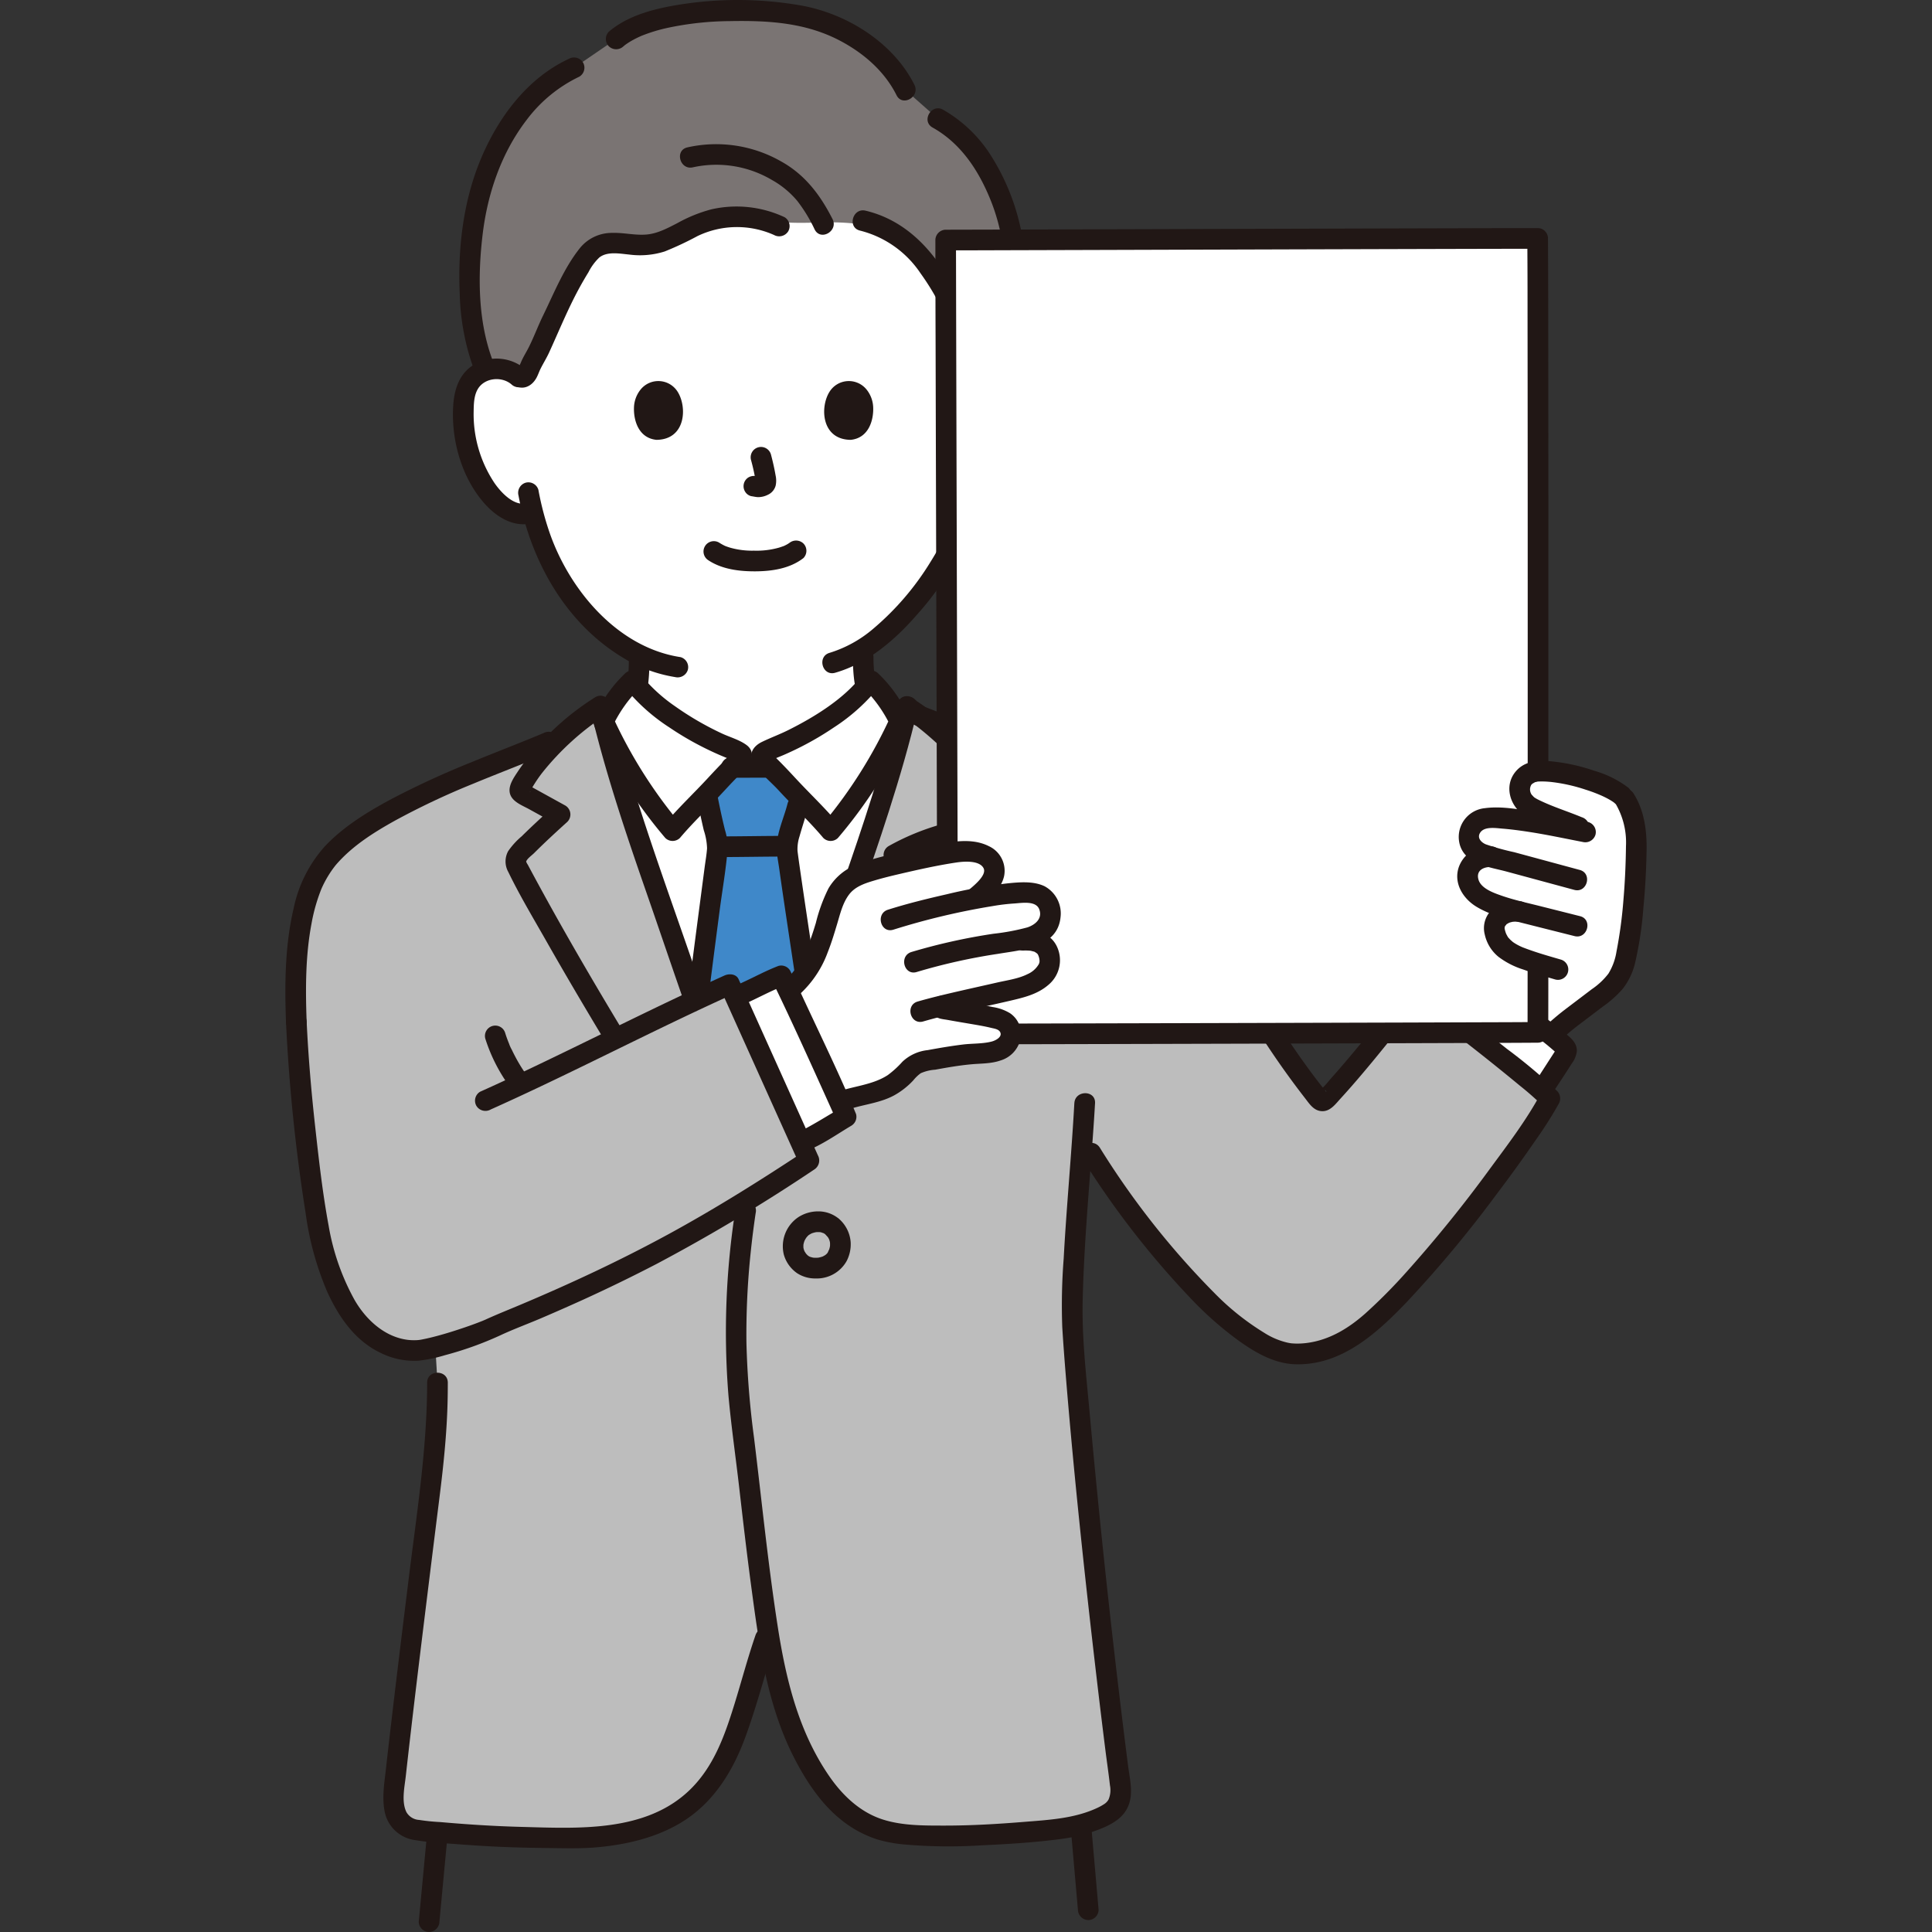 <svg viewBox="-66.25 0 448.532 448.532" xmlns="http://www.w3.org/2000/svg" fill="#000000"><rect x="-66.25" y="0" width="448.532" height="448.532" fill="#333333" stroke="none"/><g id="SVGRepo_bgCarrier" stroke-width="0"></g><g id="SVGRepo_tracerCarrier" stroke-linecap="round" stroke-linejoin="round"></g><g id="SVGRepo_iconCarrier"><defs><style>.a{fill:#ffffff;}.b{fill:#7a7473;}.c{fill:#3f88c9;}.d{fill:#211715;}.e{fill:#bdbdbd;}</style></defs><path class="a" d="M161.01,87.534a7.885,7.885,0,0,1,6.31-1.846,7.445,7.445,0,0,1,5.353,3.559,10.523,10.523,0,0,1,1.1,4.235,31.545,31.545,0,0,1-3.216,16.723,20.064,20.064,0,0,1-5.185,6.805c-2.118,1.689-4.248,2.5-7.764.716a47.112,47.112,0,0,1-2.053,7.416c-1.663,4.447-10.375,19-21.7,25.928.015,3.576.207,7.3,1.4,10.248,2.559,6.339,16.388,14.315,17.34,14.732,0,0-5.366,34.445-45.34,34.445S65.817,176.05,65.817,176.05c.952-.417,12.608-7.282,15.177-13.621,1.206-2.974,1.388-6.715,1.395-10.283a44.625,44.625,0,0,1-14.2-11.52A53.426,53.426,0,0,1,57.42,118.909c-3.26,1.3-5.692-.379-7.6-1.9a20.064,20.064,0,0,1-5.185-6.805A31.556,31.556,0,0,1,41.42,93.482a10.524,10.524,0,0,1,1.1-4.235,7.445,7.445,0,0,1,5.353-3.559,7.885,7.885,0,0,1,6.31,1.846s.176-44.119,55.729-44.119C165.247,43.415,161.01,87.534,161.01,87.534Z"></path><path class="b" d="M54.093,87.21c1.709,1.758,2.661-1.844,3.307-3.252,1.029-2.241,2.535-5.511,3.637-7.715.607-1.214,1.483-2.992,2.019-4.231q.854-1.968,1.809-3.879a78.931,78.931,0,0,1,4.259-7.467,9.914,9.914,0,0,1,2.725-3.09c3.344-2.194,7.932-.423,12.01-.73,4.53-.341,8.283-3.265,12.46-4.93,5.808-2.315,14.716-2.924,20.344-.253,2.848.147,5.5.021,8.084,0a51.157,51.157,0,0,1,8.652.386,27.516,27.516,0,0,1,18.242,13.428,65.241,65.241,0,0,1,6.577,14.554,50.9,50.9,0,0,1,1.23,5.524c.1.626.169,1.266.227,1.895.04.427.467.579,1.473-.1l-.138.188a7.887,7.887,0,0,1,6.269-1.852c3.941-12.947,2.876-29.362-.955-39.15-2.635-6.733-6.672-14.5-14.85-18.992L143.966,20.9c-3.37-6.845-10.413-12.7-19.672-16.012-9.7-3.466-37.988-4.054-47.5,4.168L67.035,15.73C56.145,20.7,48.464,32.6,45.191,44.853c-3.372,12.632-3.4,30.941,1.345,41.182a7.806,7.806,0,0,1,7.65,1.5Z"></path><path class="a" d="M115.411,180.925c-1.105-1.182-2.013-2.091-2.713-2.78-3.326,0-5.8.012-8.926.018-.866.855-2.045,2.039-3.517,3.656-3.453,3.789-7.5,7.608-10.355,11.022a103.346,103.346,0,0,1-15.83-24.948c5.087,20.169,13.266,41.617,19.833,61.064,5.313,15.733,9.453,26.179,15.712,41.7l14.082-41.7c7.155-21.188,16.223-44.751,21.12-66.449-5.267,12.307-9.94,20.492-18.227,30.333-2.858-3.414-6.9-7.233-10.355-11.022Q115.806,181.348,115.411,180.925Z"></path><path class="c" d="M97.961,214.9c1.3-9.967,2.356-17.819,2.356-18.184a13.261,13.261,0,0,0-.519-3.181c-.121-.484-.242-.951-.345-1.435-.643-2.752-1.053-4.664-1.636-7.689.83-.864,1.649-1.731,2.438-2.6,1.473-1.617,2.651-2.8,3.517-3.66,2.641,0,4.815-.007,7.428-.015l1.5,0c.868.859,2.054,2.05,3.538,3.68,1.019,1.118,2.089,2.239,3.166,3.351-.487,1.968-.946,3.97-1.691,6.26a19.383,19.383,0,0,0-1.245,5.636c-.017.982,2.781,19.46,5.435,37.211l-12.285,36.38c-5.6-13.879-9.5-23.7-14.062-36.873C96.329,227.5,97.188,220.826,97.961,214.9Z"></path><path class="d" d="M131.734,152.523c.074,4.057.3,8.6,2.557,12.124a28.409,28.409,0,0,0,6.089,6.428,78.125,78.125,0,0,0,7.341,5.3,33.946,33.946,0,0,0,4.12,2.446,2.473,2.473,0,0,0,3.284-.861,2.42,2.42,0,0,0-.861-3.284,31.6,31.6,0,0,1-3.719-2.19,70.662,70.662,0,0,1-6.306-4.432,43.059,43.059,0,0,1-3.313-2.916,20.8,20.8,0,0,1-2.224-2.52,11.192,11.192,0,0,1-.924-1.575c.261.549-.19-.524-.2-.566a16.492,16.492,0,0,1-.442-1.59,30.97,30.97,0,0,1-.6-6.368c-.056-3.085-4.856-3.095-4.8,0Z"></path><path class="d" d="M66.606,178.825a28.942,28.942,0,0,0,3.966-2.426,58.694,58.694,0,0,0,6.783-5.248,21.948,21.948,0,0,0,5.245-6.493c1.77-3.735,1.919-8.042,1.939-12.1.014-3.089-4.786-3.093-4.8,0a44.411,44.411,0,0,1-.291,5.766,15.286,15.286,0,0,1-1.22,4.371,20.185,20.185,0,0,1-4.732,5.483,51.907,51.907,0,0,1-5.764,4.36,26.965,26.965,0,0,1-3.549,2.147,2.419,2.419,0,0,0-.861,3.284,2.458,2.458,0,0,0,3.284.861Z"></path><path class="d" d="M146.038,19.686c-4.945-9.87-15.785-16.581-26.466-18.438a85.475,85.475,0,0,0-30.528.257C84.1,2.466,79,4.042,75.1,7.356a2.421,2.421,0,0,0,0,3.394,2.45,2.45,0,0,0,3.394,0c.036-.03.585-.476.187-.168.176-.136.359-.265.541-.391.38-.262.771-.506,1.171-.737A24.176,24.176,0,0,1,82.723,8.3a38.034,38.034,0,0,1,6.134-1.857A71.689,71.689,0,0,1,103.2,4.9c8.86-.163,17.533.328,25.516,4.522,5.5,2.892,10.363,7.069,13.178,12.689,1.384,2.762,5.526.335,4.145-2.422Z"></path><path class="d" d="M155.355,114.733a25.433,25.433,0,0,1-1.208,6.408c-.236.788-.5,1.569-.76,2.347-.092.27-.18.54-.275.808-.036.1-.28.686-.117.3.171-.4-.114.244-.149.321-.093.2-.189.4-.286.6-.252.517-.518,1.027-.792,1.533-.617,1.138-1.275,2.253-1.962,3.35a64.047,64.047,0,0,1-13.4,15.63,28.451,28.451,0,0,1-10.052,5.531c-2.965.847-1.7,5.48,1.276,4.628,7.6-2.171,13.929-7.639,19.017-13.5a65.338,65.338,0,0,0,10.44-15.56,33.8,33.8,0,0,0,3.068-12.4c.1-3.089-4.695-3.086-4.8,0Z"></path><path class="d" d="M54.121,115.013c2.838,15.2,10.956,29.808,24.563,37.862a33.091,33.091,0,0,0,11.8,4.316,2.477,2.477,0,0,0,2.952-1.676,2.419,2.419,0,0,0-1.676-2.953c-14.5-2.2-25.594-15.335-30.289-28.531a67.85,67.85,0,0,1-2.724-10.294,2.421,2.421,0,0,0-2.952-1.676,2.45,2.45,0,0,0-1.676,2.952Z"></path><path class="d" d="M55.883,85.837A10.4,10.4,0,0,0,44.674,84.2c-3.947,1.814-5.39,5.634-5.688,9.721-.578,7.915,1.814,16.7,7.06,22.764,2.816,3.255,6.812,5.829,11.246,4.8,3.008-.7,1.735-5.328-1.276-4.628-2.983.694-5.934-2.512-7.456-4.7a28.82,28.82,0,0,1-4.85-16.473c.025-1.766.044-3.815.976-5.375,1.576-2.637,5.538-3,7.8-1.075a2.463,2.463,0,0,0,3.394,0,2.421,2.421,0,0,0,0-3.394Z"></path><path class="d" d="M65.823,13.657C56.159,18.143,49.415,27.271,45.39,36.885c-4.08,9.744-5.377,20.688-4.913,31.189a55.088,55.088,0,0,0,2.983,16.78,2.465,2.465,0,0,0,2.952,1.676,2.419,2.419,0,0,0,1.676-2.952c-3.4-9.123-3.433-19.568-2.294-29.12,1.134-9.514,4.325-18.913,10.19-26.578A33.166,33.166,0,0,1,68.246,17.8a2.42,2.42,0,0,0,.861-3.284,2.455,2.455,0,0,0-3.284-.861Z"></path><path class="d" d="M115.875,50.416a26.315,26.315,0,0,0-17-1.809,34.011,34.011,0,0,0-7.842,3.179c-2.248,1.156-4.6,2.436-7.169,2.66-2.691.234-5.367-.475-8.059-.378a9.547,9.547,0,0,0-7.432,3.538c-3.727,4.683-5.96,10.364-8.562,15.688-1.193,2.441-2.121,5-3.35,7.422-.562,1.108-1.228,2.142-1.718,3.284-.207.482-.412.962-.664,1.423.019-.034-.254.391-.25.4-.324-.671,1.963-.313,1.966-.31-2.266-2.094-5.669,1.293-3.394,3.394,2.065,1.907,4.586,1.181,5.883-1.172.39-.709.635-1.486,1-2.206.634-1.253,1.375-2.438,1.961-3.719,2.276-4.977,4.336-10.067,6.958-14.881q1.028-1.887,2.157-3.717a12.62,12.62,0,0,1,2.527-3.431c1.875-1.475,4.754-.889,6.93-.684a19.047,19.047,0,0,0,8.242-.715,74.56,74.56,0,0,0,7.6-3.564,21.111,21.111,0,0,1,17.8-.258,2.47,2.47,0,0,0,3.284-.861,2.419,2.419,0,0,0-.861-3.283Z"></path><path class="d" d="M94.606,38.847a25.351,25.351,0,0,1,18.346,2.929,21.061,21.061,0,0,1,5.882,4.854,35.147,35.147,0,0,1,4.051,6.654c1.4,2.755,5.542.328,4.145-2.422-2.844-5.6-6.4-10.334-11.993-13.419A30.4,30.4,0,0,0,93.33,34.218c-3.011.684-1.736,5.313,1.276,4.629Z"></path><path class="d" d="M133.419,53.538a23.893,23.893,0,0,1,14.043,9.915,56.639,56.639,0,0,1,8.625,17.9c.3,1.14.576,2.288.8,3.446.209,1.077.215,2.233.473,3.291.6,2.447,3.239,2.424,5,1.331,2.618-1.628.211-5.782-2.422-4.145q-1.157.57,1.055.364l.861.861q.286.956.124,0-.069-.557-.146-1.112-.133-.939-.315-1.868c-.24-1.235-.535-2.459-.861-3.674a46.633,46.633,0,0,0-2.1-5.984,71.431,71.431,0,0,0-5.824-11.171c-4.309-6.655-10.166-11.915-18.037-13.783-3-.713-4.285,3.915-1.276,4.629Z"></path><path class="d" d="M162.707,89.231a5.37,5.37,0,0,1,7.712.923c.961,1.45,1.008,3.406,1.058,5.087a27.953,27.953,0,0,1-.389,5.72,28.827,28.827,0,0,1-4,10.512c-1.63,2.541-4.438,5.768-7.81,4.869-2.988-.8-4.263,3.833-1.276,4.629,8.449,2.251,14.09-7.151,16.424-13.818a33.466,33.466,0,0,0,1.849-11.912c-.116-4.091-1-8.027-4.609-10.416a10.358,10.358,0,0,0-12.355,1.012,2.421,2.421,0,0,0,0,3.394,2.449,2.449,0,0,0,3.394,0Z"></path><path class="d" d="M150.263,29.612c6.622,3.7,10.747,10.064,13.511,16.962,2.912,7.268,3.782,15.292,3.562,23.072a60.2,60.2,0,0,1-2.114,14.528c-.833,2.979,3.8,4.251,4.628,1.276a69.226,69.226,0,0,0,1.66-27.588,51.965,51.965,0,0,0-8.051-22.286,31.811,31.811,0,0,0-10.774-10.108c-2.7-1.509-5.122,2.635-2.422,4.144Z"></path><path class="e" d="M2.545,237.225c.643,13.744,1.948,24.467,3.618,38.294,1.688,10.612,2.4,17.816,7.771,27.379,3.447,6.139,9.63,10.95,16.663,10.622a24.184,24.184,0,0,0,4.221-.787l.5,8.268a187.556,187.556,0,0,1-1.74,25.093c-2.853,22.758-6.409,51.54-8.26,68.462-.433,3.954-.3,8.074,3.185,9.7a11.06,11.06,0,0,0,3.111.741,319.943,319.943,0,0,0,36.222,1.666c7.817,0,18.7-2,25.644-7.568a31.8,31.8,0,0,0,8.06-9.8c2.884-5.345,4.333-10.887,6.411-17.447,1-3.146,3.033-10.22,3.515-11.59l.563-1.6.77,4.566c1.16,6.877,3.858,17.5,8.3,25.333,4.157,7.334,8.881,13.517,16.889,16.148s27.7,1.334,40.741,0c5-.511,11.29-2.447,13.481-4.481,1.718-1.6,1.852-3.815,1.63-5.741-4.518-34.148-10.074-87.7-11.185-108.37,0-11.949,1.445-28.823,2.37-41.636,1.245,1.988,2,3.191,2,3.191,11.187,17.833,25.56,33.849,32.883,39.546,9,7,12.84,7.544,17.608,6.923a26.113,26.113,0,0,0,12.016-5.1C264.436,297.476,289.2,263.21,293.568,255c-4.556-4.667-27.666-22.24-30.741-24.519-5.721,5.889-13.249,16.3-21.355,24.785a1,1,0,0,1-1.5-.055A208.743,208.743,0,0,1,222.311,229c-7.493-12.964-13.19-20.544-21.429-32.856-3.854-5.761-8.067-8.531-13.5-12.1-9.9-6.5-29.6-13.826-39.99-17.8-1.031-.76-2.034-1.44-2.982-2.019-4.973,21.219-13.753,44.1-20.718,64.726l-14.082,41.7c-6.259-15.521-10.4-25.967-15.712-41.7-7-20.715-15.819-43.7-20.786-64.993a56.714,56.714,0,0,0-8.964,7.013l-3,1.282C46.719,178.438,17.469,188.062,8.565,201c-4.743,6.894-6.7,18.667-6.02,36.225"></path><path class="a" d="M126.59,192.841a103.694,103.694,0,0,0,16.032-25.385c-1.988-3.835-3.325-6.321-6.708-9.431-3.869,5.2-12.7,11.695-23.288,15.954a6.017,6.017,0,0,0-2.058,1.163c-.253.472.24.887.472,1.258.364.583,2.152,2.079,5.195,5.419C119.688,185.608,123.732,189.427,126.59,192.841Z"></path><path class="a" d="M89.9,192.841a103.694,103.694,0,0,1-16.032-25.385c1.988-3.835,3.325-6.321,6.708-9.431,3.869,5.2,12.7,11.695,23.288,15.954a6.017,6.017,0,0,1,2.058,1.163c.253.472-.24.887-.472,1.258-.364.583-2.152,2.079-5.2,5.419C96.8,185.608,92.758,189.427,89.9,192.841Z"></path><path class="d" d="M101.052,198.974c4.979,0,9.958-.11,14.938-.112a2.4,2.4,0,1,0,0-4.8c-4.98,0-9.959.11-14.938.112a2.4,2.4,0,0,0,0,4.8Z"></path><path class="d" d="M95.738,186.259q.645,3.254,1.4,6.483a14.642,14.642,0,0,1,.761,4.194c-.1,1.486-.372,2.978-.565,4.453-.888,6.8-1.789,13.592-2.664,20.391q-.9,7.016-1.766,14.037a2.413,2.413,0,0,0,2.4,2.4,2.459,2.459,0,0,0,2.4-2.4c.993-8.132,2.046-16.256,3.11-24.379.626-4.773,1.475-9.574,1.87-14.373a13.9,13.9,0,0,0-.632-4.4c-.63-2.543-1.176-5.108-1.686-7.678a2.4,2.4,0,0,0-4.628,1.276Z"></path><path class="d" d="M112.412,175.745q-4.428.007-8.858.019a2.4,2.4,0,1,0,0,4.8q4.43-.009,8.858-.019a2.4,2.4,0,0,0,0-4.8Z"></path><path class="d" d="M124.242,233.824q-1.742-11.648-3.483-23.3-.642-4.329-1.269-8.662-.22-1.543-.433-3.089c-.026-.185.056.44-.007-.054-.019-.149-.039-.3-.058-.446-.033-.262-.072-.524-.094-.787a9.451,9.451,0,0,1,.46-3.286c.584-2.112,1.306-4.176,1.842-6.3.754-3-3.874-4.274-4.629-1.276-.854,3.392-2.64,7-2.5,10.557.058,1.483.371,2.983.578,4.451.9,6.418,1.877,12.826,2.836,19.236q1.065,7.116,2.131,14.231a2.416,2.416,0,0,0,2.952,1.676,2.46,2.46,0,0,0,1.676-2.952Z"></path><path class="d" d="M128.287,194.538A109.89,109.89,0,0,0,141.17,175.8q1.317-2.462,2.517-4.982a17.543,17.543,0,0,0,1.25-2.722c.327-1.192-.452-2.266-.985-3.271a31.57,31.57,0,0,0-6.341-8.5,2.447,2.447,0,0,0-3.77.486c-4.036,5.352-10.941,9.625-17.1,12.695-2,1-4.1,1.765-6.1,2.736-2.094,1.013-3.318,2.982-1.837,5.139,1.562,2.275,3.872,4.108,5.733,6.132,3.412,3.709,7.1,7.169,10.355,11.022a2.42,2.42,0,0,0,3.394,0,2.451,2.451,0,0,0,0-3.394c-3.058-3.623-6.519-6.879-9.739-10.353-1.385-1.494-2.771-2.979-4.218-4.413-.39-.386-.774-.779-1.165-1.165-.155-.154-.5-.661-.009.042-.059-.085-.38-.631-.344-.474v1.276l.071-.276-.618,1.059c-.243.284.254-.173.435-.269s.374-.192.564-.278c.809-.365,1.645-.678,2.459-1.032q2.146-.934,4.23-2a70.085,70.085,0,0,0,7.4-4.381,44.09,44.09,0,0,0,10.635-9.639l-3.769.486a31.26,31.26,0,0,1,6.333,8.945v-2.422a110.157,110.157,0,0,1-15.657,24.9,2.465,2.465,0,0,0,0,3.394A2.42,2.42,0,0,0,128.287,194.538Z"></path><path class="d" d="M91.6,191.144a110.157,110.157,0,0,1-15.657-24.9v2.422a31.254,31.254,0,0,1,6.333-8.945l-3.769-.486a44.076,44.076,0,0,0,10.636,9.639,70.14,70.14,0,0,0,7.4,4.381q1.981,1.018,4.023,1.914c.813.358,1.64.683,2.455,1.037.264.115.519.228.775.364.163.086.722.606.435.269l-.617-1.059.07.276v-1.276c.036-.157-.285.389-.344.474.495-.7.146-.2-.009-.042-.391.386-.775.779-1.165,1.165-1.446,1.434-2.833,2.919-4.217,4.413-3.221,3.474-6.682,6.73-9.74,10.353a2.465,2.465,0,0,0,0,3.394,2.42,2.42,0,0,0,3.394,0c2.861-3.389,6.078-6.456,9.115-9.684,1.408-1.5,2.783-3.022,4.235-4.477.7-.705,1.462-1.375,2.1-2.141,1.372-1.644,1.987-3.832-.03-5.3-1.654-1.205-3.824-1.786-5.673-2.652a69.9,69.9,0,0,1-10.911-6.338,37.544,37.544,0,0,1-7.785-7.131,2.447,2.447,0,0,0-3.77-.486,31.582,31.582,0,0,0-6.34,8.5c-.487.918-1.174,1.872-1.028,2.952a10.658,10.658,0,0,0,1.2,2.85q1.248,2.614,2.609,5.173A109.947,109.947,0,0,0,88.2,194.538a2.42,2.42,0,0,0,3.394,0A2.451,2.451,0,0,0,91.6,191.144Z"></path><path class="d" d="M125.246,286.47c.267.241.482.533.743.775q-.365-.482-.15-.185.07.1.135.2c.075.117.144.237.209.359.1.192.207.609-.024-.106.045.141.1.277.149.418a5.448,5.448,0,0,1,.184.836l-.086-.638a6.056,6.056,0,0,1,0,1.516l.086-.638a6.837,6.837,0,0,1-.173.84c-.037.132-.078.262-.123.391-.02.056-.041.111-.061.167-.129.362.1-.273.128-.293-.127.085-.245.5-.33.642-.057.093-.118.182-.178.273-.2.311.476-.57.127-.166-.091.106-.188.208-.289.305-.083.079-.524.438-.156.154s-.088.049-.191.113c-.135.083-.275.161-.417.232-.027.014-.211.132-.24.115,0,0,.594-.229.277-.119-.153.053-.3.109-.458.156a6.941,6.941,0,0,1-1,.215l.638-.086a6.983,6.983,0,0,1-1.8,0l.638.086a6.291,6.291,0,0,1-.708-.142c-.131-.035-.26-.074-.387-.119-.193-.067-.484-.256.2.1-.2-.1-.407-.2-.6-.32-.087-.055-.452-.328-.067-.033s0-.022-.073-.087c-.1-.092-.19-.187-.28-.285-.143-.155-.421-.633-.032-.008-.151-.242-.317-.468-.448-.724-.1-.2-.143-.5.047.146-.043-.146-.108-.287-.152-.434a5.5,5.5,0,0,1-.165-.772l.086.638a5.627,5.627,0,0,1,0-1.329l-.085.638a5.854,5.854,0,0,1,.18-.869c.041-.143.092-.282.141-.422.13-.383-.288.606-.021.059a6.3,6.3,0,0,1,.455-.778c.344-.5-.3.336-.032.033.1-.114.2-.231.3-.341s.2-.19.3-.284c.286-.266-.551.386-.065.053a7.109,7.109,0,0,1,.758-.435c.357-.186-.629.235-.057.025.142-.052.286-.1.431-.141a6.832,6.832,0,0,1,.9-.191l-.638.086a6.378,6.378,0,0,1,1.6-.009L123.83,286a5.823,5.823,0,0,1,.616.119,4.193,4.193,0,0,0,.594.193,1.586,1.586,0,1,0-.211-.078c.085.043.168.088.25.136.1.058.193.122.289.186.339.227-.455-.375-.122-.089a2.552,2.552,0,0,0,1.7.7,2.4,2.4,0,0,0,1.7-4.1,7.458,7.458,0,0,0-4.915-1.836,8.505,8.505,0,0,0-4.584,1.309,8.137,8.137,0,0,0-3.42,8.746,7.867,7.867,0,0,0,3.082,4.3,7.676,7.676,0,0,0,4.278,1.221,7.949,7.949,0,0,0,7.2-4.01,8.413,8.413,0,0,0,.95-4.461,7.963,7.963,0,0,0-2.59-5.265,2.4,2.4,0,1,0-3.394,3.394Z"></path><path class="d" d="M32.917,321c-.013,15.176-2.391,30.206-4.249,45.234-1.834,14.833-3.66,29.668-5.33,44.52-.361,3.212-.914,6.466-.312,9.684a8.287,8.287,0,0,0,7.1,6.762c3.466.579,7.056.726,10.559,1q4.773.367,9.557.573c3.579.15,7.161.227,10.743.265,3.732.04,7.489.162,11.212-.16,7.172-.621,14.658-2.393,20.727-6.418,6.789-4.5,11.037-11.5,13.8-19,2.4-6.517,4.23-13.262,6.228-19.91.266-.884.522-1.773.823-2.645,1.009-2.927-3.626-4.184-4.629-1.276-1.814,5.264-3.241,10.692-4.888,16.012-2.215,7.155-4.72,14.321-10.168,19.706-10.252,10.134-26.151,9.134-39.407,8.78-6.252-.167-12.49-.564-18.72-1.117a48,48,0,0,1-4.929-.5,3.629,3.629,0,0,1-2.933-1.818c-1.192-2.451-.431-5.771-.141-8.371,1.569-14.1,3.3-28.18,5.032-42.26q1.392-11.3,2.809-22.589c.907-7.244,1.667-14.5,1.854-21.8.04-1.555.056-3.11.058-4.664,0-3.089-4.8-3.094-4.8,0Z"></path><path class="d" d="M183.168,256.112c-.663,12.038-1.826,24.044-2.474,36.084a139.628,139.628,0,0,0-.329,15.922c.243,3.988.55,7.972.877,11.954,1.892,23.03,4.359,46.021,7.044,68.971q1.026,8.781,2.13,17.552c.332,2.629.726,5.254,1.019,7.887a5.558,5.558,0,0,1-.336,3.312,3.058,3.058,0,0,1-.88.962,12.543,12.543,0,0,1-1.851,1.023c-5.292,2.443-11.286,2.737-17,3.2-6.068.493-12.158.847-18.247.849-4.84,0-9.772.038-14.295-1.374-5.29-1.651-9.4-5.541-12.5-10.014-7.207-10.41-10.138-22.661-12.047-34.994-2.243-14.5-3.69-29.092-5.472-43.647a202.569,202.569,0,0,1-1.766-22.114,181.027,181.027,0,0,1,.984-20.875q.475-4.6,1.158-9.172a2.479,2.479,0,0,0-1.676-2.953,2.418,2.418,0,0,0-2.952,1.677,184.363,184.363,0,0,0-1.69,43.593c.641,7.117,1.672,14.21,2.489,21.309.881,7.656,1.766,15.312,2.79,22.951,1.819,13.559,3.637,27.491,9.95,39.833,2.714,5.306,6.206,10.651,10.9,14.409a26.321,26.321,0,0,0,8.35,4.561,32.382,32.382,0,0,0,6.7,1.224,118.608,118.608,0,0,0,17.4.178c6.135-.282,12.331-.655,18.424-1.455a38.247,38.247,0,0,0,9.4-2.386c2.908-1.178,5.658-2.753,6.656-5.943.873-2.791.085-5.869-.278-8.686q-.551-4.275-1.076-8.553-4.46-36.2-7.768-72.537c-.8-8.9-1.9-17.92-1.7-26.864.29-12.767,1.461-25.5,2.372-38.233.182-2.549.355-5.1.5-7.652.17-3.087-4.631-3.077-4.8,0Z"></path><path class="d" d="M142.169,163.326c-3.382,14.43-8.125,28.5-12.983,42.489q-7.433,21.4-14.678,42.863l-8.634,25.566c-.99,2.934,3.644,4.192,4.629,1.276q7.674-22.725,15.348-45.451c4.7-13.91,9.779-27.689,14.245-41.677,2.507-7.85,4.821-15.765,6.7-23.79.7-3-3.923-4.287-4.628-1.276Z"></path><path class="d" d="M70.8,164.6c3.417,14.582,8.223,28.8,13.135,42.931,4.723,13.588,9.234,27.266,14.3,40.731,2.747,7.3,5.648,14.547,8.564,21.785a2.477,2.477,0,0,0,2.953,1.676,2.417,2.417,0,0,0,1.676-2.952c-5.266-13.069-10.371-26.186-14.9-39.532-4.766-14.052-9.883-27.988-14.4-42.125-2.506-7.85-4.82-15.765-6.7-23.79-.7-3.006-5.334-1.734-4.628,1.276Z"></path><path class="d" d="M71.905,161.892A60.908,60.908,0,0,0,56.883,175.2a45.961,45.961,0,0,0-2.889,3.876c-.85,1.3-2.026,2.93-1.947,4.539.116,2.356,2.767,3.264,4.518,4.23l6.008,3.314-.485-3.77c-2.447,2.216-4.881,4.446-7.226,6.768a17.444,17.444,0,0,0-3.136,3.445,4.993,4.993,0,0,0,.025,4.823c2.618,5.413,5.752,10.637,8.721,15.863,6.225,10.957,12.7,21.77,19.273,32.524q5.523,9.041,11.124,18.035c1.626,2.619,5.78.211,4.144-2.423C82.431,246.166,69.889,225.84,58.5,204.875q-1.119-2.061-2.222-4.133a2.839,2.839,0,0,1-.373-.712c-.057-.334-.106.2.045-.128.3-.655,1.3-1.348,1.8-1.848,2.5-2.5,5.106-4.894,7.727-7.268A2.419,2.419,0,0,0,65,187.017l-4.506-2.486-2.146-1.183-1.073-.592c-.18-.1-.954-.726-.752-.35l.328,1.212c.016.381-.151.329.083-.086.1-.176.192-.356.291-.532q.353-.621.739-1.222c.51-.8,1.054-1.574,1.631-2.324a62.489,62.489,0,0,1,14.737-13.418c2.632-1.608.223-5.761-2.423-4.144Z"></path><path class="d" d="M59.947,170.187c-.8.342-2.2.917-3.325,1.374q-2.05.831-4.106,1.646c-3.043,1.211-6.087,2.42-9.116,3.666A200.153,200.153,0,0,0,24.25,185.7c-5.413,2.928-10.883,6.308-15.123,10.83a30.9,30.9,0,0,0-7.205,14.36c-2.018,8.577-2.1,17.58-1.777,26.339.115,3.079,4.916,3.094,4.8,0-.283-7.566-.29-15.295,1.119-22.761a41,41,0,0,1,2.3-8.1,24.883,24.883,0,0,1,3.278-5.467c3.765-4.432,8.79-7.594,13.834-10.4a174.589,174.589,0,0,1,18.083-8.534c6.249-2.594,12.585-4.974,18.807-7.63a2.414,2.414,0,0,0,.861-3.284,2.463,2.463,0,0,0-3.283-.861Z"></path><path class="d" d="M143.091,166.235q1.02.619,2,1.3.541.376,1.072.767c.182.135.364.27.544.407.082.061.163.123.244.185.346.263-.293-.231-.058-.045q2.262,1.788,4.379,3.742a2.4,2.4,0,0,0,3.394-3.394,57.674,57.674,0,0,0-9.151-7.109,2.4,2.4,0,1,0-2.423,4.144Z"></path><path class="d" d="M32.807,426.6q-.914,9.767-1.84,19.531a2.418,2.418,0,0,0,2.4,2.4,2.451,2.451,0,0,0,2.4-2.4q.915-9.765,1.84-19.531a2.418,2.418,0,0,0-2.4-2.4,2.451,2.451,0,0,0-2.4,2.4Z"></path><path class="d" d="M188.8,443.366q-.792-9.066-1.59-18.133a2.463,2.463,0,0,0-2.4-2.4,2.418,2.418,0,0,0-2.4,2.4q.792,9.068,1.59,18.133a2.463,2.463,0,0,0,2.4,2.4,2.418,2.418,0,0,0,2.4-2.4Z"></path><path class="d" d="M46.42,241.136a38.651,38.651,0,0,0,6.4,12.124,2.4,2.4,0,0,0,3.394,0,2.475,2.475,0,0,0,0-3.395c-.2-.248.027-.022.072.094a1.539,1.539,0,0,0-.2-.271c-.154-.209-.3-.421-.453-.634-.274-.4-.537-.8-.793-1.2-.568-.9-1.1-1.832-1.59-2.778q-.352-.677-.679-1.364a8.922,8.922,0,0,1-.657-1.453c.044.168.136.33.029.064-.046-.112-.092-.225-.136-.337-.089-.222-.175-.444-.258-.668q-.27-.72-.5-1.455a2.4,2.4,0,0,0-4.628,1.276Z"></path><path class="a" d="M281.451,239.727l-6.5.024c6.16,4.78,13.046,10.234,16.728,13.488.14-.224.221-.35.221-.35,1.785-2.758,3.94-5.944,5.343-8.285a1.31,1.31,0,0,0-.25-1.655,56.846,56.846,0,0,0-6.2-4.912c0,.746,0,1.3,0,1.644C289.47,239.693,286.178,239.709,281.451,239.727Z"></path><path class="a" d="M283.05,210.684a25.615,25.615,0,0,1-4.67-1.882,8.048,8.048,0,0,1-3.094-2.6,4.926,4.926,0,0,1-.549-4.254c.753-2.075,2.595-3.2,5.182-3.062l-1.01-.273a9.475,9.475,0,0,1-2.686-1.218,4.173,4.173,0,0,1,1.64-7.212,15.936,15.936,0,0,1,5.435-.134c7.879.829,11.512,1.79,20.05,3.4-4.207-2.214-9.88-3.761-13.986-5.865a4.99,4.99,0,0,1-2.8-4.642,4.314,4.314,0,0,1,3.866-3.864c6-.478,16.744,2.912,19.763,5.575l.523.461.22.334a19.9,19.9,0,0,1,2.71,10.37,150.665,150.665,0,0,1-2.02,24.28,18.34,18.34,0,0,1-2.39,7.16,19.75,19.75,0,0,1-4.7,4.46q-4.245,3.225-8.49,6.44c-.56.429-1.359,1.348-2.188,2.128-.948-.753-1.994-1.535-3.054-2.232,0-2.609.008-7.591.012-14.294-.307-.093-.61-.2-.912-.31-3.155-1.175-5.8-1.814-7.813-4.237-.883-1.063-1.765-3.408-1.316-4.751.638-1.909,2.9-3.188,5.712-2.837C285.332,211.329,284.183,211.031,283.05,210.684Z"></path><path class="d" d="M293.973,254.1c1.05-1.621,2.12-3.229,3.173-4.848.5-.764.99-1.529,1.473-2.3a5.936,5.936,0,0,0,1.21-2.923c.064-2.053-1.64-3.256-3.045-4.436a54.133,54.133,0,0,0-4.853-3.68,2.414,2.414,0,0,0-3.283.861,2.455,2.455,0,0,0,.861,3.283,38.685,38.685,0,0,1,3.7,2.779q.774.645,1.529,1.313c.087.077.456.512.559.5-.191.026-.213-.7-.213-.716,0-.267.19-.681-.022-.355-1.749,2.7-3.485,5.405-5.233,8.1a2.42,2.42,0,0,0,.861,3.284,2.453,2.453,0,0,0,3.283-.861Z"></path><path class="d" d="M143.9,167.463c8.549,3.337,17.17,6.48,25.588,10.143a143.031,143.031,0,0,1,13.249,6.431,58.415,58.415,0,0,1,12.185,8.641,43.214,43.214,0,0,1,5.457,7q2.636,3.9,5.305,7.783c3.232,4.725,6.445,9.465,9.486,14.316,3.416,5.448,6.529,11.077,9.949,16.524a197,197,0,0,0,11.508,16.525c1.1,1.4,2.1,3.1,4.088,3.147,1.9.043,3.115-1.69,4.273-2.952,2.507-2.734,4.909-5.562,7.277-8.417,4.025-4.851,7.88-9.891,12.264-14.43l-2.908.375c8.529,6.329,16.736,12.68,24.964,19.49a68.987,68.987,0,0,1,5.291,4.654l-.376-2.909c-3.321,6.2-7.715,11.948-11.878,17.6a307.43,307.43,0,0,1-19.336,23.908,123.863,123.863,0,0,1-9.524,9.607c-3.85,3.417-8.319,6.211-13.659,6.888a17.592,17.592,0,0,1-2.224.141c-.408,0-.812-.026-1.219-.054-.083-.006-.761-.1-.191-.016q-.429-.066-.852-.16a17.219,17.219,0,0,1-5.4-2.3,59.782,59.782,0,0,1-11.5-9.184,190.373,190.373,0,0,1-26.621-33.755c-1.641-2.608-5.8-.2-4.145,2.423a204.048,204.048,0,0,0,25.132,32.444,80.444,80.444,0,0,0,11.2,9.9c3.9,2.794,8.271,5.353,13.193,5.5,10.712.318,18.942-7.213,25.851-14.428a277.561,277.561,0,0,0,20.625-24.716c3.19-4.219,6.3-8.5,9.294-12.863a92.9,92.9,0,0,0,5.4-8.5,2.467,2.467,0,0,0-.375-2.908,124.816,124.816,0,0,0-11.677-9.811q-7.407-5.874-14.936-11.593c-1.533-1.169-3.065-2.341-4.614-3.49a2.406,2.406,0,0,0-2.908.375c-3.532,3.656-6.7,7.66-9.919,11.586-1.858,2.263-3.723,4.522-5.629,6.746q-1.455,1.7-2.946,3.36a26.686,26.686,0,0,1-3.09,3.273l1.059-.617c1.265-.5,1.238.919.79.041a6.065,6.065,0,0,0-.691-.863q-.572-.721-1.134-1.451-1.24-1.617-2.435-3.27-2.352-3.24-4.564-6.578-4.249-6.392-8.085-13.046c-4.9-8.451-10.3-16.554-15.82-24.613-2.848-4.162-5.451-8.659-8.8-12.44a50.41,50.41,0,0,0-10.26-8.277c-6.754-4.455-14.2-7.731-21.638-10.855-7.529-3.161-15.189-5.978-22.794-8.947a2.418,2.418,0,0,0-2.952,1.677,2.455,2.455,0,0,0,1.676,2.952Z"></path><path class="a" d="M290.729,55.357c-14.638,0-129.926.376-137.423.373.009,17.671.481,173.846.486,184.328,11.98,0,127.289-.287,137-.377C290.821,230.423,290.883,71.176,290.729,55.357Z"></path><path class="d" d="M290.729,52.957q-9.255,0-18.511.036-16.106.041-32.21.089-18.311.052-36.621.108-15.875.048-31.748.094-8.794.026-17.588.045h-.745a2.435,2.435,0,0,0-2.4,2.4q.006,12.024.051,24.048.055,21.573.116,43.148l.138,49.321q.061,21.466.12,42.931.033,11.939.06,23.878c0,.334,0,.668,0,1a2.436,2.436,0,0,0,2.4,2.4q8.629,0,17.258-.028,15.774-.033,31.546-.073,18.264-.045,36.527-.1,16.1-.045,32.2-.1c6.189-.021,12.378-.034,18.567-.076l.9-.007a2.437,2.437,0,0,0,2.4-2.4q.029-10.227.018-20.454.011-20.79.014-41.582,0-24.827,0-49.655,0-22.378-.025-44.758c-.01-8.829-.006-17.659-.062-26.488q0-.693-.011-1.387c-.029-3.087-4.829-3.094-4.8,0,.075,7.85.057,15.7.067,23.551q.029,21.585.03,43.171.006,24.872,0,49.745,0,21.672-.013,43.345-.006,11.793-.018,23.587,0,.462,0,.925l2.4-2.4c-5.4.049-10.794.053-16.19.072q-15.5.054-31,.095-18.248.052-36.5.1-16.343.041-32.686.077-9.784.021-19.569.035h-1.067l2.4,2.4q-.006-10.33-.049-20.661-.057-20.7-.115-41.4-.071-24.611-.139-49.223-.061-22.236-.12-44.474-.034-13.53-.062-27.062,0-.753,0-1.507l-2.4,2.4c5.049,0,10.1-.022,15.147-.037q15.238-.042,30.476-.089l36.519-.109q16.638-.048,33.276-.093,10.374-.027,20.747-.044h1.258C293.818,57.758,293.823,52.958,290.729,52.957Z"></path><path class="a" d="M310.186,184.648v0c-3.02-2.663-13.767-6.051-19.762-5.574a4.314,4.314,0,0,0-3.866,3.864,4.99,4.99,0,0,0,2.8,4.642c4.106,2.1,9.779,3.651,13.986,5.865-8.538-1.609-12.171-2.57-20.05-3.4a15.936,15.936,0,0,0-5.435.134,4.173,4.173,0,0,0-1.64,7.212,9.475,9.475,0,0,0,2.686,1.218l1.01.273c-2.587-.133-4.429.987-5.182,3.062a4.926,4.926,0,0,0,.549,4.254,8.048,8.048,0,0,0,3.094,2.6,34.9,34.9,0,0,0,8.1,2.818c-2.814-.352-5.074.927-5.712,2.836-.449,1.343.433,3.688,1.316,4.751,2.013,2.423,4.658,3.062,7.813,4.237,1.811.674,3.7,1.091,5.547,1.637h0Z"></path><path class="d" d="M311.884,182.95a23.776,23.776,0,0,0-7.956-3.992,43.879,43.879,0,0,0-10.616-2.262c-2.945-.228-5.915.123-7.85,2.627-2.463,3.187-1.2,7.575,1.871,9.8a23.41,23.41,0,0,0,5.153,2.432c2.392.953,4.823,1.805,7.2,2.793a2.413,2.413,0,0,0,2.952-1.676,2.46,2.46,0,0,0-1.676-2.952c-3.276-1.361-6.7-2.41-9.888-3.968a9.062,9.062,0,0,1-1.091-.607c-.034-.023-.273-.212-.066-.045.24.194-.117-.113-.164-.162-.075-.08-.479-.541-.344-.354a2.135,2.135,0,0,1-.173-2.35c.225-.293.294-.3.8-.592.4-.225-.221.04.175-.071a2.576,2.576,0,0,0,.549-.145c.242-.146-.651.006-.216.034.124.007.26-.017.384-.022.268-.012.536-.016.8-.015.675,0,1.35.044,2.022.108a39.235,39.235,0,0,1,8.124,1.8,34.366,34.366,0,0,1,3.948,1.5c.569.266,1.131.549,1.673.866.25.146.493.3.734.46.082.055.161.114.242.171.292.209-.419-.348.009.018a2.464,2.464,0,0,0,3.394,0,2.421,2.421,0,0,0,0-3.394Z"></path><path class="d" d="M302.472,190.843c-3.826-.738-7.639-1.554-11.486-2.181-4.013-.653-8.412-1.583-12.478-1.041a6.713,6.713,0,0,0-5.81,8.627c1.413,4.479,6.923,5.039,10.814,6.092l15.723,4.254c2.986.808,4.26-3.821,1.276-4.628l-15.246-4.126a58.711,58.711,0,0,1-6.536-1.808c-1.1-.442-2.17-1.547-1.3-2.783,1-1.427,3.605-1,5.05-.881,2.043.162,4.086.436,6.112.746,4.227.645,8.411,1.548,12.608,2.357a2.463,2.463,0,0,0,2.953-1.676,2.423,2.423,0,0,0-1.677-2.952Z"></path><path class="d" d="M279.916,196.481a7.328,7.328,0,0,0-7.493,4.824c-1.272,3.722.979,7.319,4.107,9.207,3.287,1.985,7.116,2.867,10.8,3.8q5.982,1.511,11.967,3.014c3,.756,4.274-3.872,1.276-4.628q-4.668-1.178-9.336-2.351c-2.96-.746-5.975-1.393-8.859-2.4-1.843-.646-4.861-1.676-5.412-3.829-.528-2.062,1.219-2.879,2.953-2.831,3.09.084,3.088-4.716,0-4.8Z"></path><path class="d" d="M286.485,209.219a8.2,8.2,0,0,0-6.227,1.838,5.889,5.889,0,0,0-1.806,5.9,9.221,9.221,0,0,0,3.186,5.178,18.843,18.843,0,0,0,5.727,2.94c2.46.882,4.936,1.588,7.442,2.319a2.4,2.4,0,1,0,1.276-4.629c-2.4-.7-4.765-1.364-7.117-2.2-.5-.176-.989-.352-1.478-.542-.136-.052-.271-.1-.4-.16q.361.158-.019-.008c-.192-.088-.385-.175-.574-.268a11.565,11.565,0,0,1-1.267-.723c-.116-.077-.23-.157-.343-.239q.269.213.07.051c-.186-.169-.381-.327-.561-.5-.159-.156-.3-.325-.458-.486-.207-.246-.2-.232.023.045-.07-.1-.136-.2-.2-.307-.1-.169-.187-.347-.285-.519q-.171-.372-.013,0c-.053-.133-.1-.267-.149-.4-.068-.2-.129-.407-.181-.614-.033-.136-.062-.272-.087-.41q.051.453.015.04c0-.191.09-.653-.052-.1.055-.218.346-.714.038-.23.092-.145.176-.3.267-.445-.321.518.1-.056.208-.176.317-.335-.354.17.1-.071.225-.121.436-.26.672-.363-.391.171,0,.022.181-.03.075-.021.788-.164.51-.124s.483-.021.568-.021a8.476,8.476,0,0,1,.942.058,2.406,2.406,0,0,0,2.4-2.4,2.468,2.468,0,0,0-2.4-2.4Z"></path><path class="d" d="M308.857,186.653a17.736,17.736,0,0,1,2.376,9.81c-.047,4.156-.235,8.312-.587,12.453a104.406,104.406,0,0,1-1.615,12,13.812,13.812,0,0,1-1.874,5.125,16.51,16.51,0,0,1-3.839,3.6q-2.892,2.2-5.788,4.39a59.086,59.086,0,0,0-5.377,4.556c-2.23,2.146,1.167,5.537,3.394,3.394a52.44,52.44,0,0,1,4.791-4.1q2.784-2.111,5.565-4.221a25.077,25.077,0,0,0,4.545-4.058,15.551,15.551,0,0,0,2.882-5.96,84.628,84.628,0,0,0,1.949-12.893c.434-4.457.669-8.934.742-13.411.074-4.528-.541-9.208-3.019-13.109-1.652-2.6-5.807-.195-4.145,2.423Z"></path><path class="a" d="M170.475,218.145a9.964,9.964,0,0,0,5.576-2.3,4.862,4.862,0,0,0,1.5-4.4,4.324,4.324,0,0,0-3.148-3.851,18.048,18.048,0,0,0-5.624-.217,76.964,76.964,0,0,0-8.918,1.33c2.377-1.96,4.344-4.177,4.692-6,.41-2.146-1.127-3.783-3.064-4.464a12.886,12.886,0,0,0-6.29-.344,197.469,197.469,0,0,0-19.288,4.245,14.784,14.784,0,0,0-5.785,2.8c-2,1.793-2.988,4.432-3.758,6.964-2.153,7.082-3.755,13.619-9.614,18.051,3.553,7.521,9.171,19.838,11.881,25.842,2.859-1.1,7.158-1.771,9.781-2.8a15.032,15.032,0,0,0,5.16-3.385c.958-.877,2.143-2.769,4.3-3.171a102.483,102.483,0,0,1,13.684-1.939c2.506-.123,5.535-.595,6.473-2.922a3.377,3.377,0,0,0-1.334-4.523,4.977,4.977,0,0,0-1.335-.53c-.735-.214-1.484-.379-2.234-.532-1.754-.358-3.523-.639-5.291-.916-1.274-.2-3.887-.74-5.163-.914-.44-.06-.417-.408-.222-.63l.06-.069c6.7-1.645,14.9-3.326,18.542-4.329,4.448-1.223,6.821-4.04,6.376-6.821C176.545,216.776,170.122,218.762,170.475,218.145Z"></path><path class="d" d="M117.482,232.417a24.712,24.712,0,0,0,8.456-11.4c.854-2.15,1.519-4.37,2.184-6.584.691-2.305,1.272-4.818,2.757-6.771,1.437-1.892,3.753-2.619,5.937-3.267,1.92-.569,3.868-1.046,5.818-1.5,4.359-1.016,8.774-2.006,13.205-2.666,1.658-.247,5.276-.541,6.251,1.322.879,1.68-2.574,4.315-3.589,5.191-2.342,2.023,1.066,5.405,3.394,3.395,2.048-1.769,4.374-4.024,4.974-6.776a6.3,6.3,0,0,0-3.538-6.912c-4.863-2.455-10.992-.511-16.013.518-4.782.98-9.771,1.884-14.34,3.65a12.9,12.9,0,0,0-6.887,5.63,38.283,38.283,0,0,0-2.931,8.016c-1.592,5.246-3.469,10.665-8.1,14.012a2.47,2.47,0,0,0-.861,3.284,2.42,2.42,0,0,0,3.284.861Z"></path><path class="d" d="M142.487,200.567q1.3-.75,2.653-1.417.675-.332,1.362-.641c.231-.1.464-.2.7-.307q.374-.159-.045.018l.356-.147a62.42,62.42,0,0,1,6.243-2.126,2.4,2.4,0,1,0-1.276-4.628,55.907,55.907,0,0,0-12.412,5.1,2.4,2.4,0,1,0,2.423,4.145Z"></path><path class="d" d="M141.162,215.833a165.351,165.351,0,0,1,23.077-5.483,46.634,46.634,0,0,1,5.01-.6c1.693-.107,4.973-.7,5.765,1.332.829,2.127-.882,3.592-2.728,4.216a51.49,51.49,0,0,1-7.878,1.478,137.79,137.79,0,0,0-19.082,4.246c-2.93.939-1.678,5.575,1.276,4.629a136.635,136.635,0,0,1,18.862-4.209c5.438-.923,13.787-1.393,14.5-8.489a7.183,7.183,0,0,0-3.7-7.2c-2.622-1.257-5.886-.949-8.694-.663a116.082,116.082,0,0,0-13.928,2.5c-4.616,1.051-9.24,2.178-13.754,3.612-2.933.932-1.68,5.568,1.276,4.629Z"></path><path class="d" d="M171.263,220.678c.343-.007.686-.014,1.028,0,.2.007.4.02.606.036.036,0,.381.052.105.009s.176.04.222.053c.6.17.622.113.922.326.349.248.5.288.687.775a3.66,3.66,0,0,1,.253,1.114,1.557,1.557,0,0,1-.233.951,5.586,5.586,0,0,1-2.559,2.216c-2.113,1.067-4.733,1.415-7.024,1.939-2.911.665-5.827,1.306-8.737,1.975-3.259.75-6.519,1.515-9.734,2.441-2.962.854-1.7,5.487,1.276,4.628,6.58-1.9,13.318-3.209,19.982-4.764,3.215-.751,6.47-1.481,9.043-3.691a7.445,7.445,0,0,0,1.877-9.231c-1.534-2.874-4.7-3.64-7.714-3.575-3.084.067-3.095,4.867,0,4.8Z"></path><path class="d" d="M150.384,232.345a2.8,2.8,0,0,0,.35,3.445c.786.786,2.011.813,3.04,1,2.1.384,4.213.729,6.322,1.092,1.253.216,2.51.44,3.745.744.72.177,1.823.287,2.151,1.086.423,1.03-1.055,1.851-2.042,2.1-2.142.542-4.467.417-6.656.685-2.742.335-5.463.8-8.179,1.3a10.083,10.083,0,0,0-5.863,2.693,22.313,22.313,0,0,1-3.4,3.106c-3.914,2.557-8.977,2.575-13.207,4.461a2.416,2.416,0,0,0-.861,3.283,2.459,2.459,0,0,0,3.284.861c3.921-1.747,8.425-1.817,12.269-3.9a18.02,18.02,0,0,0,4.442-3.483,9.055,9.055,0,0,1,1.725-1.658,9.918,9.918,0,0,1,3.359-.819c2.762-.507,5.531-.989,8.329-1.249,2.268-.211,4.66-.123,6.835-.892a6.708,6.708,0,0,0,4.555-4.648,5.8,5.8,0,0,0-2.364-6.335,10.771,10.771,0,0,0-3.994-1.423c-1.582-.34-3.179-.6-4.776-.857q-1.606-.256-3.2-.554a19.754,19.754,0,0,1-3.173-.6l1.435,1.1-.1-.162.328,1.212.017-.192-.327,1.211.109-.184c1.581-2.662-2.567-5.079-4.145-2.422Z"></path><path class="a" d="M112.475,227.678c-2.226,1.045-4.193,2.189-8.03,3.73l15.067,33.471c-.687,1.355,8-4.026,10.669-5.606-.517-1.256-11.05-24.472-15.058-32.717C114.137,226.927,113.289,227.3,112.475,227.678Z"></path><path class="d" d="M120.65,267.315c3.807-1.408,7.269-3.909,10.742-5.97a2.42,2.42,0,0,0,1.1-2.71c-3.65-8.775-7.83-17.368-11.842-25.981-1.138-2.443-2.28-4.885-3.458-7.309a2.4,2.4,0,0,0-2.71-1.1c-3.508,1.338-6.755,3.235-10.222,4.667a2.478,2.478,0,0,0-1.676,2.952,2.414,2.414,0,0,0,2.952,1.676c3.462-1.43,6.726-3.333,10.222-4.667l-2.71-1.1c4.64,9.557,9,19.259,13.37,28.941q.559,1.239,1.116,2.481c.116.259.231.518.347.778s.422,1-.017-.056l1.1-2.711c-1.69,1-3.365,2.028-5.061,3.019-.926.542-1.855,1.078-2.8,1.589-.374.2-.749.4-1.13.593-.19.094-.381.185-.573.275-.462.218.4-.149-.034.01a2.466,2.466,0,0,0-1.676,2.953,2.419,2.419,0,0,0,2.952,1.676Z"></path><path class="e" d="M48.755,307.889c30.277-12.334,48.366-22.264,72.813-38.444l-18.415-40.9c-18.1,8.16-39.634,19.343-56.725,26.979Z"></path><path class="d" d="M47.639,257.591c14.914-6.673,29.47-14.118,44.214-21.153q6.228-2.971,12.512-5.826l-3.284-.861L119.5,270.656l.861-3.283c-10.286,6.8-20.747,13.35-31.584,19.246-11.108,6.043-22.577,11.391-34.228,16.3-2.709,1.14-5.44,2.225-8.111,3.448-.12.055-.241.106-.362.158.506-.217-.191.077-.239.1-.467.186-.935.37-1.406.547q-1.636.617-3.3,1.171c-2.319.782-4.662,1.506-7.035,2.1-.887.223-1.778.416-2.676.586-.1.019-.794.106-.153.033-.171.02-.342.039-.514.051a12.263,12.263,0,0,1-2.346-.054c-5.428-.675-9.8-4.788-12.4-9.37a54.3,54.3,0,0,1-5.958-17.116c-1.41-7.6-2.273-15.282-3.122-22.958-.9-8.11-1.595-16.237-1.982-24.388-.146-3.075-4.947-3.093-4.8,0A405.942,405.942,0,0,0,4.7,281.606a70.133,70.133,0,0,0,5.006,18.265c2.637,5.805,6.424,11.352,12.346,14.182a17.409,17.409,0,0,0,8.862,1.845,33.945,33.945,0,0,0,6.136-1.276,79.709,79.709,0,0,0,12.692-4.538c3.077-1.455,6.522-2.715,9.732-4.089q4.789-2.049,9.532-4.2,8.719-3.969,17.224-8.384a411.857,411.857,0,0,0,36.548-21.891,2.481,2.481,0,0,0,.861-3.283l-18.414-40.9c-.57-1.266-2.209-1.347-3.284-.861-15.072,6.8-29.809,14.319-44.738,21.424-3.977,1.893-7.968,3.756-11.988,5.555a2.417,2.417,0,0,0-.861,3.283,2.458,2.458,0,0,0,3.284.861Z"></path><path class="d" d="M98.248,130.1c3.164,2.078,7.2,2.563,10.9,2.541,3.868-.023,7.99-.648,11.119-3.074a2.413,2.413,0,0,0,0-3.394,2.462,2.462,0,0,0-3.394,0c.694-.538.037-.052-.144.059-.23.142-.468.27-.71.39-.126.061-.254.119-.381.177-.3.135.556-.191-.021,0-.327.109-.648.231-.979.329a19.1,19.1,0,0,1-5.853.712,18.509,18.509,0,0,1-5.49-.683c-.346-.1-.684-.221-1.024-.341-.112-.039-.22-.086-.33-.13.6.24.087.033-.022-.023a13.687,13.687,0,0,1-1.247-.708,2.4,2.4,0,0,0-2.422,4.144Z"></path><path class="d" d="M108.109,106.8a46.87,46.87,0,0,1,1.1,5.048l-.086-.638a3.011,3.011,0,0,1,.019.7l.086-.638a1.684,1.684,0,0,1-.077.313l.242-.573a1.193,1.193,0,0,1-.111.2l.376-.485a1.053,1.053,0,0,1-.165.162l.486-.375a3.25,3.25,0,0,1-.4.211l.573-.241a2.927,2.927,0,0,1-.674.2l.638-.086a2.62,2.62,0,0,1-.632,0l.638.086c-.239-.033-.473-.091-.712-.123a2.649,2.649,0,0,0-1.849.242,2.4,2.4,0,0,0-.861,3.283,2.3,2.3,0,0,0,1.434,1.1c.526.071,1.037.206,1.572.229a4.989,4.989,0,0,0,2.3-.543,3.271,3.271,0,0,0,1.826-2.161,5.5,5.5,0,0,0-.024-2.35c-.275-1.626-.651-3.238-1.069-4.833a2.4,2.4,0,1,0-4.629,1.276Z"></path><path class="d" d="M82.425,90.494a6.983,6.983,0,0,0-1.489,4.056c-.125,3.026,1.054,7.135,5.2,7.563,6.843-.041,7.207-7.642,4.9-11.216A5.287,5.287,0,0,0,82.425,90.494Z"></path><path class="d" d="M134.978,90.494a6.991,6.991,0,0,1,1.49,4.056c.124,3.026-1.055,7.135-5.2,7.563-6.844-.041-7.208-7.642-4.9-11.216A5.287,5.287,0,0,1,134.978,90.494Z"></path></g></svg>